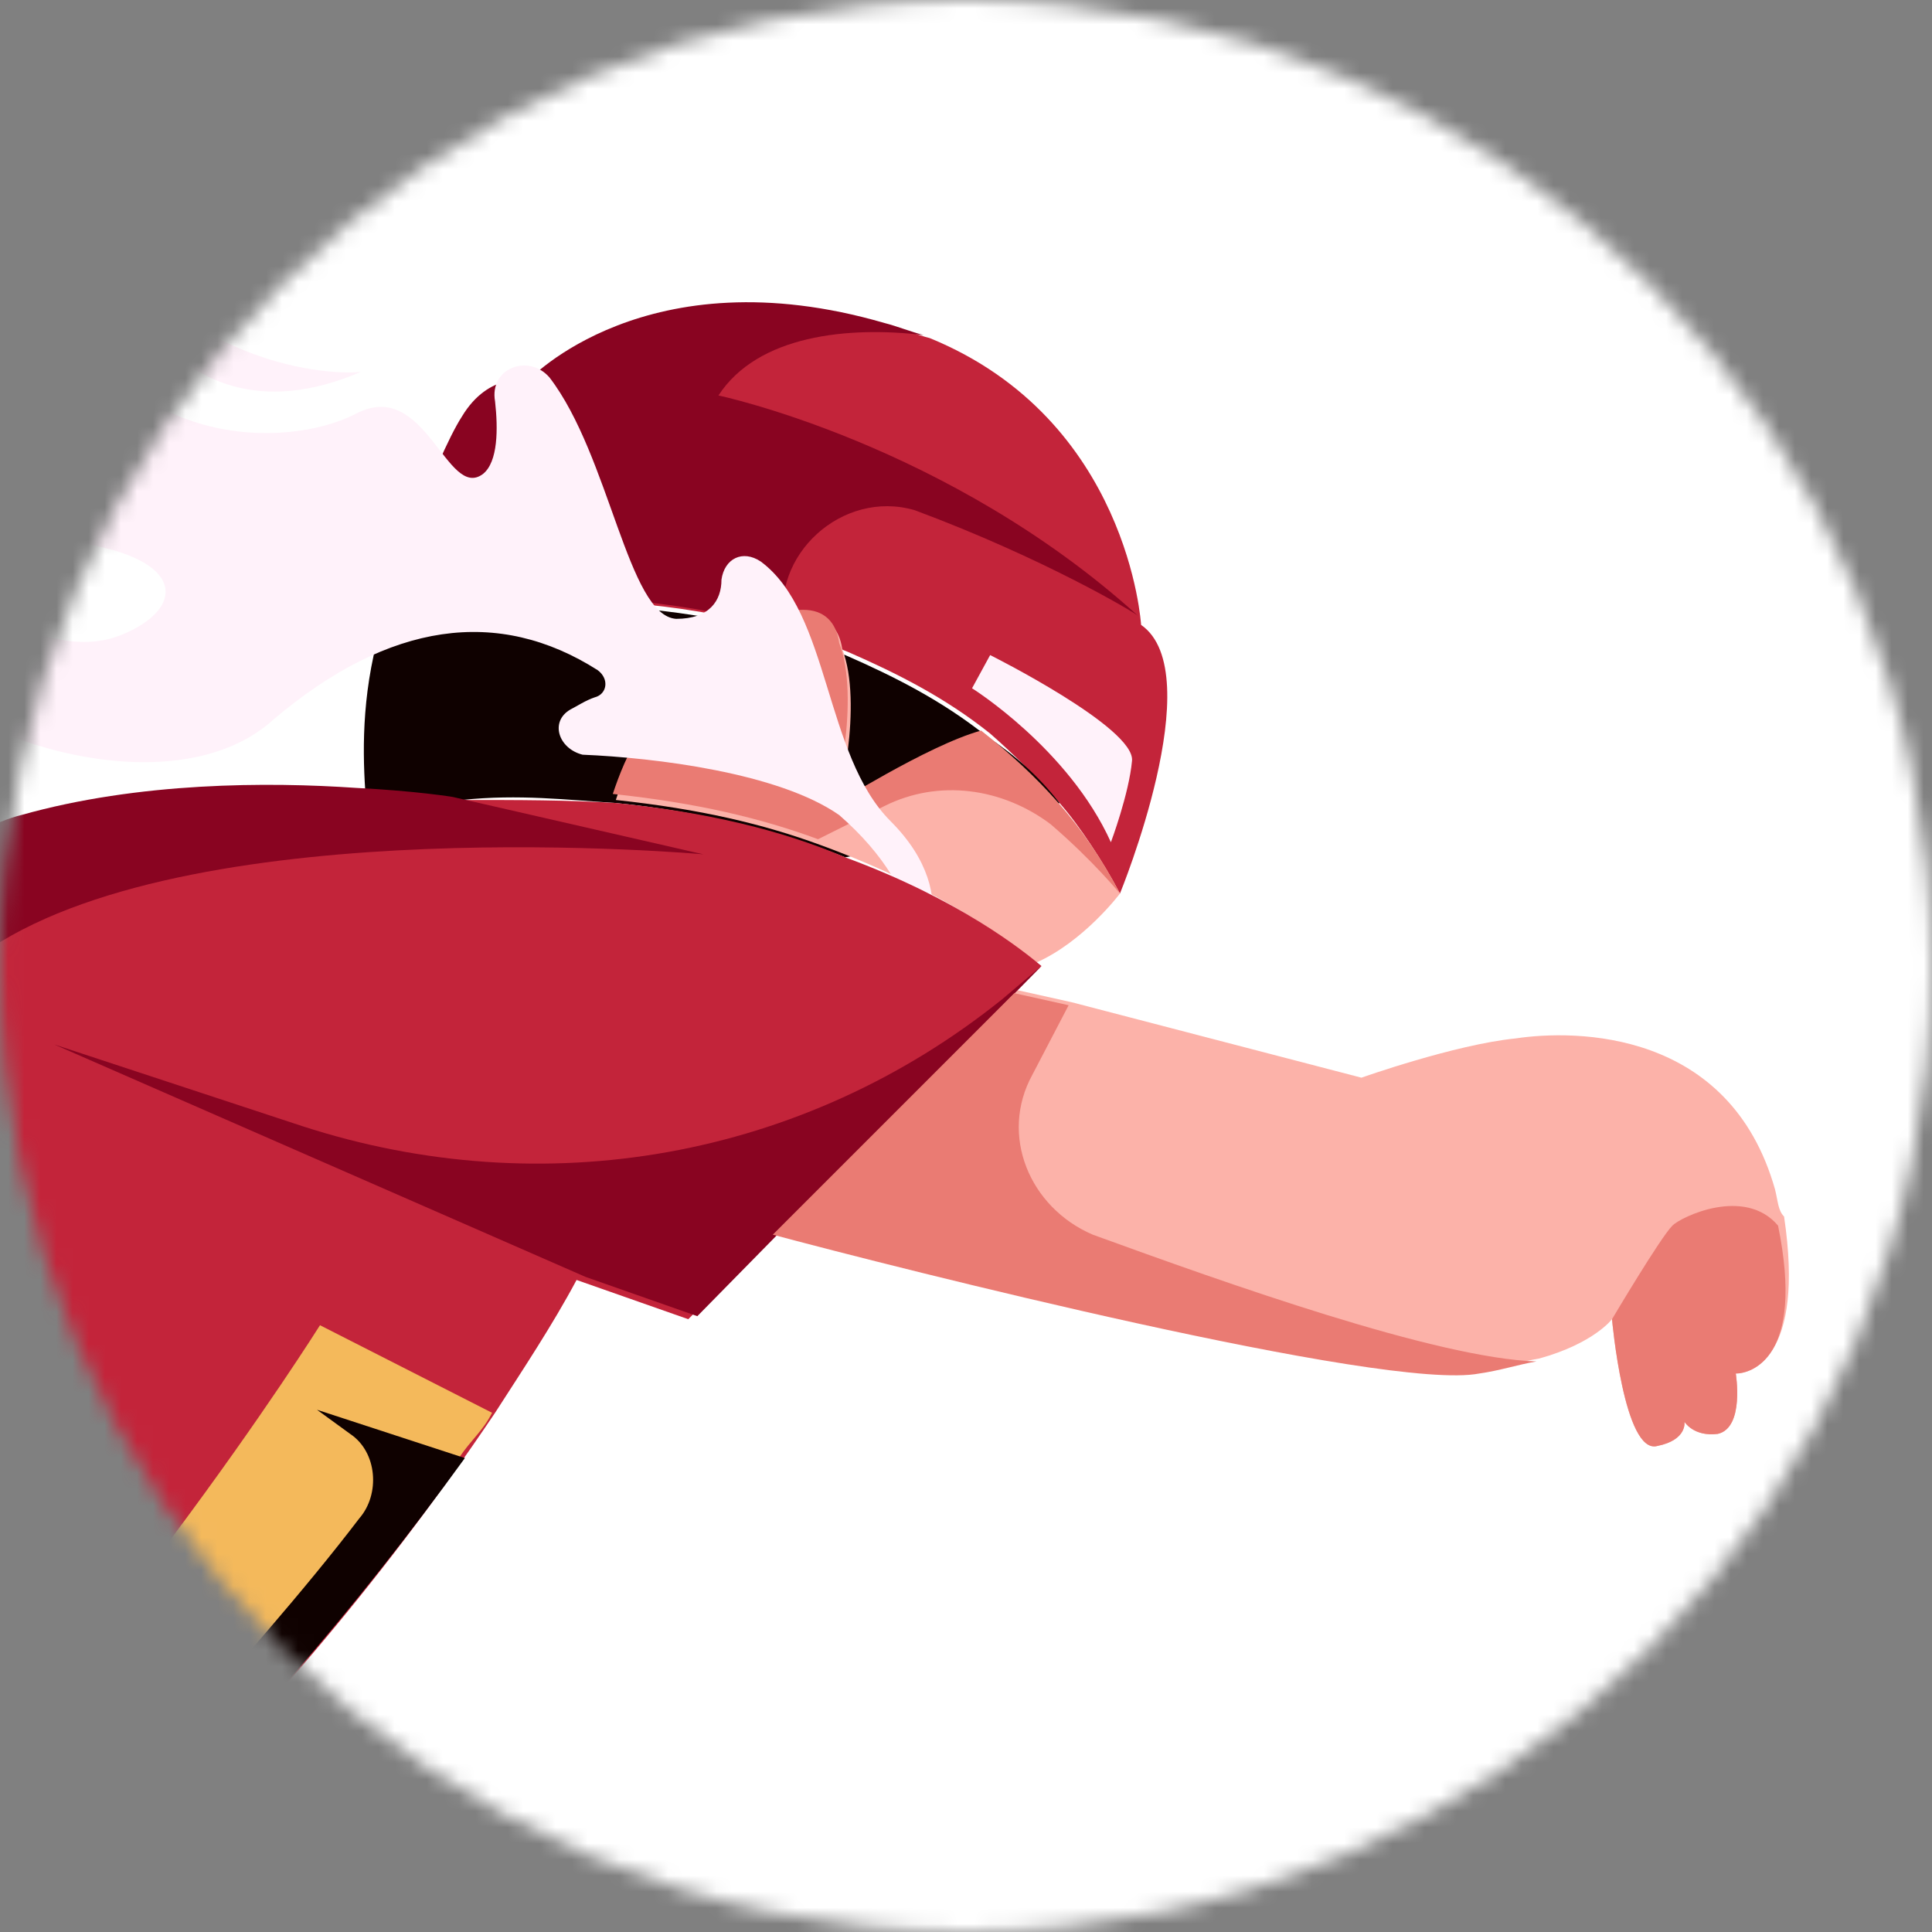 <svg width="120" height="120" viewBox="0 0 120 120" fill="none" xmlns="http://www.w3.org/2000/svg">
<rect x="0" y="0" width="120" height="120" fill="#808080" stroke="none"/>
<mask id="mask0_467_19172" style="mask-type:alpha" maskUnits="userSpaceOnUse" x="0" y="0" width="120" height="120">
<circle cx="60" cy="60" r="60" fill="#C4C4C4"/>
</mask>
<g mask="url(#mask0_467_19172)">
<path d="M184.5 -53.25H-277.687V391.875H184.5V-53.25Z" fill="white"/>
<path d="M69.562 55.5C68.438 53.437 67.125 51.375 65.812 49.875C64.5 48.375 63 46.875 61.5 45.562C58.688 43.312 55.688 41.812 52.688 40.5C51.375 39.937 50.25 39.75 49.125 39.187C48.938 39.187 48.375 39 48 39C35.812 35.625 24 38.25 24 38.25C24.188 37.687 27.375 28.687 29.062 26.062C30.75 23.25 33.188 23.812 33.188 23.812C33.188 23.812 40.5 15.937 55.312 20.25C56.062 20.437 57 20.812 57.75 21C70.125 26.062 70.875 38.812 70.875 38.812C75.188 41.812 69.562 55.5 69.562 55.5Z" fill="#C3243A"/>
<path d="M48.75 39.001C48.562 39.001 48 39.001 47.625 38.813C35.438 35.438 23.625 38.063 23.625 38.063C23.812 37.501 27 28.5 28.688 25.875C30.375 23.063 32.812 23.625 32.812 23.625C32.812 23.625 40.125 15.751 54.938 20.063C55.688 20.251 56.625 20.625 57.375 20.813C52.687 20.25 47.062 20.813 44.625 24.563C44.625 24.563 58.875 27.563 70.688 38.251C70.5 38.063 64.875 34.688 56.812 31.688C52.312 30.376 47.812 34.501 48.75 39.001Z" fill="#890421"/>
<path d="M65.812 49.876C63.375 51.188 58.313 52.126 52.5 53.251C48.75 51.751 43.875 50.438 38.25 49.876C35.25 49.688 32.25 49.313 28.688 49.688C28.688 49.688 26.25 49.501 22.688 49.126C22.5 46.313 22.5 42.563 23.813 38.438C23.813 38.438 35.625 36.001 47.813 39.188C49.313 39.751 51.188 40.313 52.5 40.688C55.5 42.001 58.5 43.501 61.313 45.751C63 46.876 64.5 48.188 65.812 49.876Z" fill="#0F0100"/>
<path d="M69.562 55.5C69.562 55.5 67.312 58.5 64.312 59.812C63 58.688 58.688 55.312 51 52.5C47.438 51.188 43.5 50.25 38.25 49.688C39 47.438 40.5 43.687 43.875 43.312C43.875 43.312 45 39.938 47.625 38.812C48.375 38.625 49.125 38.25 50.062 38.25C51.375 38.25 52.125 39 52.313 40.312C53.625 43.688 52.125 50.25 51.75 50.438C51.938 50.438 57.75 46.688 61.125 45.75C64.5 48.188 67.312 51.187 69.562 55.5Z" fill="#FCB2A9"/>
<path d="M69.562 55.5C69.562 55.5 67.875 53.438 65.25 51.188C62.25 48.938 58.312 48.376 54.938 50.063L50.812 52.125C47.25 50.813 43.312 49.875 38.062 49.313C38.812 47.063 40.312 43.313 43.688 42.938C43.688 42.938 44.812 39.563 47.438 38.438C48.188 38.251 48.938 37.876 49.875 37.876C51.188 37.876 51.938 38.625 52.125 39.938C53.438 43.313 51.938 49.876 51.562 50.063C51.75 50.063 57.562 46.313 60.938 45.376C64.5 48.188 67.312 51.188 69.562 55.5Z" fill="#EA7B73"/>
<path d="M60.375 42.75C60.375 42.75 66.375 46.501 69 52.313C69 52.313 70.125 49.313 70.312 47.251C70.5 45.188 61.5 40.688 61.5 40.688L60.375 42.75Z" fill="#FFF2FA"/>
<path d="M56.812 60.188C56.812 60.188 60.188 55.876 55.312 51.001C51.188 46.876 51.562 38.063 47.25 34.876C46.125 34.126 45 34.688 44.812 36.001C44.812 37.313 44.062 38.438 42 38.438C39 38.251 37.875 28.313 34.125 23.438C32.812 21.938 30.375 22.875 30.75 24.938C30.938 26.625 30.938 28.688 30 29.438C27.75 31.126 26.437 23.438 22.125 25.688C17.812 27.938 7.5 27.938 3.563 17.813C-0.187 7.688 5.812 6.001 11.625 6.188C17.25 6.376 24.375 -2.624 16.125 -8.249C15 -8.812 14.062 -8.249 13.875 -7.124C13.875 -5.999 13.312 -5.062 12.562 -4.687C10.5 -3.937 9.562 -18.375 19.875 -13.499C30.187 -8.812 39.937 -14.062 34.312 -20.624C28.687 -27.187 17.437 -15.562 5.812 -22.124C-6 -28.499 -20.813 -21.374 -12 -14.249C-3.375 -7.124 -2.438 -1.499 -9.188 -2.437C-15.938 -3.374 -17.063 -0.187 -12.938 4.126C-8.813 8.438 -7.875 11.626 -11.25 12.751C-14.25 13.876 -21.563 2.438 -27 5.438C-32.625 8.438 -19.875 34.501 -4.5 33.563C10.875 32.438 12.937 37.126 7.687 39.376C2.437 41.626 -2.438 35.251 -5.438 39.376C-8.438 43.501 9.562 51.563 17.062 44.626C24.187 38.626 30.937 37.688 37.125 41.626C37.875 42.188 37.688 43.126 36.938 43.313C36.375 43.501 35.812 43.876 35.438 44.063C34.125 44.813 34.687 46.501 36.187 46.876C40.687 47.063 48.375 48.001 52.125 50.626C57.937 55.688 56.812 60.188 56.812 60.188Z" fill="#FFF2FA"/>
<path d="M27.188 -25.5C27.188 -25.5 17.063 -18.937 4.125 -26.812C-8.812 -34.687 -24 -24 -15.375 -11.812C-6.75 0.375 -27.562 -7.312 -26.437 -25.5C-25.312 -44.062 -3.187 -30.562 -2.625 -37.125C-2.062 -44.062 3.938 -38.437 3.375 -34.687C2.813 -31.125 12.375 -20.625 27.188 -25.5Z" fill="#FFF2FA"/>
<path d="M5.812 13.687C5.812 13.687 9.562 28.687 22.5 23.062C22.5 23.25 12 23.812 5.812 13.687Z" fill="#FFF2FA"/>
<path d="M51.75 163.688C51.562 165.938 50.438 166.688 49.688 167.25C48.562 167.438 47.438 167.063 47.438 167.063C47.438 167.063 46.875 173.626 44.625 172.313C42.562 171.001 44.438 162.75 44.438 162.75C40.312 162 37.125 152.813 37.125 152.813C33.375 151.5 29.625 146.25 29.625 146.25L-5.25 127.125C-1.5 124.125 3 120.188 7.687 115.688L11.812 119.063L39.188 142.313C39.188 142.313 46.5 144.563 49.125 146.625C51.375 148.313 52.688 158.25 51.75 163.688Z" fill="#FCB2A9"/>
<path d="M64.688 60.001L63 61.688L42.75 81.938L35.812 79.501C34.312 82.313 32.438 85.126 30.75 87.751C23.438 98.626 15.375 107.813 7.687 115.126C3.375 119.251 -0.375 122.438 -3.937 125.251C-4.5 125.438 -5.062 126.001 -5.25 126.376C-11.812 131.626 -16.312 134.438 -16.312 134.438L-21.562 144.001L-27.938 155.626L-38.25 159.751C-38.25 159.751 -39 133.688 -46.875 130.876C-54.75 128.063 -77.812 128.063 -77.812 128.063C-65.625 106.313 -10.5 53.813 1.875 50.813C9.188 48.751 17.25 48.751 22.688 49.126C26.438 49.313 28.688 49.688 28.688 49.688C32.25 49.688 35.25 49.688 38.25 49.876C43.875 50.438 48.562 51.563 52.5 53.251C59.625 55.876 63.562 59.063 64.688 60.001Z" fill="#C3243A"/>
<path d="M107.812 85.312C107.812 85.312 108.375 88.687 106.688 89.062C105.188 89.25 104.625 88.312 104.625 88.312C104.625 88.312 104.813 89.437 102.938 89.812C100.875 90.375 100.125 81.937 100.125 81.937C100.125 81.937 99 83.437 95.625 84.375C94.5 84.562 93.375 84.937 92.062 85.125C86.25 86.25 55.875 78.562 48.188 76.5L63.188 61.5L66.562 62.25L84.562 66.937C84.562 66.937 90.375 64.875 94.125 64.5C97.875 63.937 107.437 63.937 110.25 73.875C110.437 74.625 110.437 75.187 110.812 75.562C112.125 84.375 108.75 85.312 107.812 85.312Z" fill="#FCB2A9"/>
<path d="M64.688 60L62.25 62.063C49.875 72 33.75 74.813 18.75 69.938L3.375 64.875L36.375 79.313L43.312 81.75L64.688 60Z" fill="#890421"/>
<path d="M43.688 53.063C43.688 53.063 12.562 50.251 -0.562 58.876C-7.125 63.376 -20.25 76.876 -31.5 88.688C-36.75 94.501 -30.75 103.313 -23.438 100.876L-1.688 92.813L-39.375 110.626C-42.375 112.126 -43.688 115.876 -41.625 118.688C-39.938 121.126 -38.25 124.688 -37.875 129.751L-35.812 113.626C-35.812 113.626 -34.312 131.063 -35.625 148.126C-35.812 152.251 -32.625 155.626 -28.5 155.438L-38.812 159.563C-38.812 159.563 -39.562 133.501 -47.438 130.688C-55.312 127.876 -78.375 127.876 -78.375 127.876C-66.188 106.126 -11.062 53.626 1.313 50.626C8.625 48.563 16.688 48.563 22.125 48.938C25.875 49.126 28.125 49.501 28.125 49.501L43.688 53.063Z" fill="#890421"/>
<path d="M107.813 85.313C107.813 85.313 108.375 88.688 106.688 89.063C105.188 89.25 104.625 88.313 104.625 88.313C104.625 88.313 104.813 89.438 102.938 89.813C100.875 90.375 100.125 81.938 100.125 81.938C100.125 81.938 103.125 76.875 103.875 76.125C104.438 75.563 108.375 73.688 110.438 76.125C112.125 84.375 108.75 85.313 107.813 85.313Z" fill="#EA7B73"/>
<path d="M95.438 84.562C94.312 84.75 93.188 85.125 91.875 85.312C86.062 86.438 55.687 78.75 48 76.688L63 61.688L66.375 62.437L64.125 66.75C62.062 70.5 63.938 75 67.875 76.688C76.125 79.688 89.25 84.375 95.438 84.562Z" fill="#EA7B73"/>
<path d="M37.125 152.438C33.375 151.125 29.625 145.875 29.625 145.875L-5.25 126.75C-1.5 123.75 3 119.813 7.687 115.313L11.812 118.688C11.062 119.813 10.125 120.938 9 122.25C6.938 124.688 7.5 128.625 10.312 130.5L31.125 144.188C30.75 144 33.375 149.438 37.125 152.438Z" fill="#EA7B73"/>
<path d="M30.562 87.75C30 88.875 29.25 89.437 28.5 90.562C21.562 100.125 14.25 108.563 7.125 115.125C3.75 118.125 0.75 120.937 -2.062 123.187C-2.812 123.937 -3.75 124.687 -4.5 125.25L-11.812 121.125C6 104.437 19.875 82.312 19.875 82.312L30.562 87.75Z" fill="#F4B95B"/>
<path d="M28.875 90.563C21.938 100.125 14.625 108.563 7.5 115.126C4.125 118.126 1.125 120.938 -1.688 123.188L-5.812 120.938L-2.062 121.688L4.5 109.501L3.375 115.875C3.375 115.875 15.75 102.938 22.313 94.313C23.625 92.813 23.438 90.188 21.75 89.063L19.688 87.563L28.875 90.563Z" fill="#0F0100"/>
</g>
</svg>
